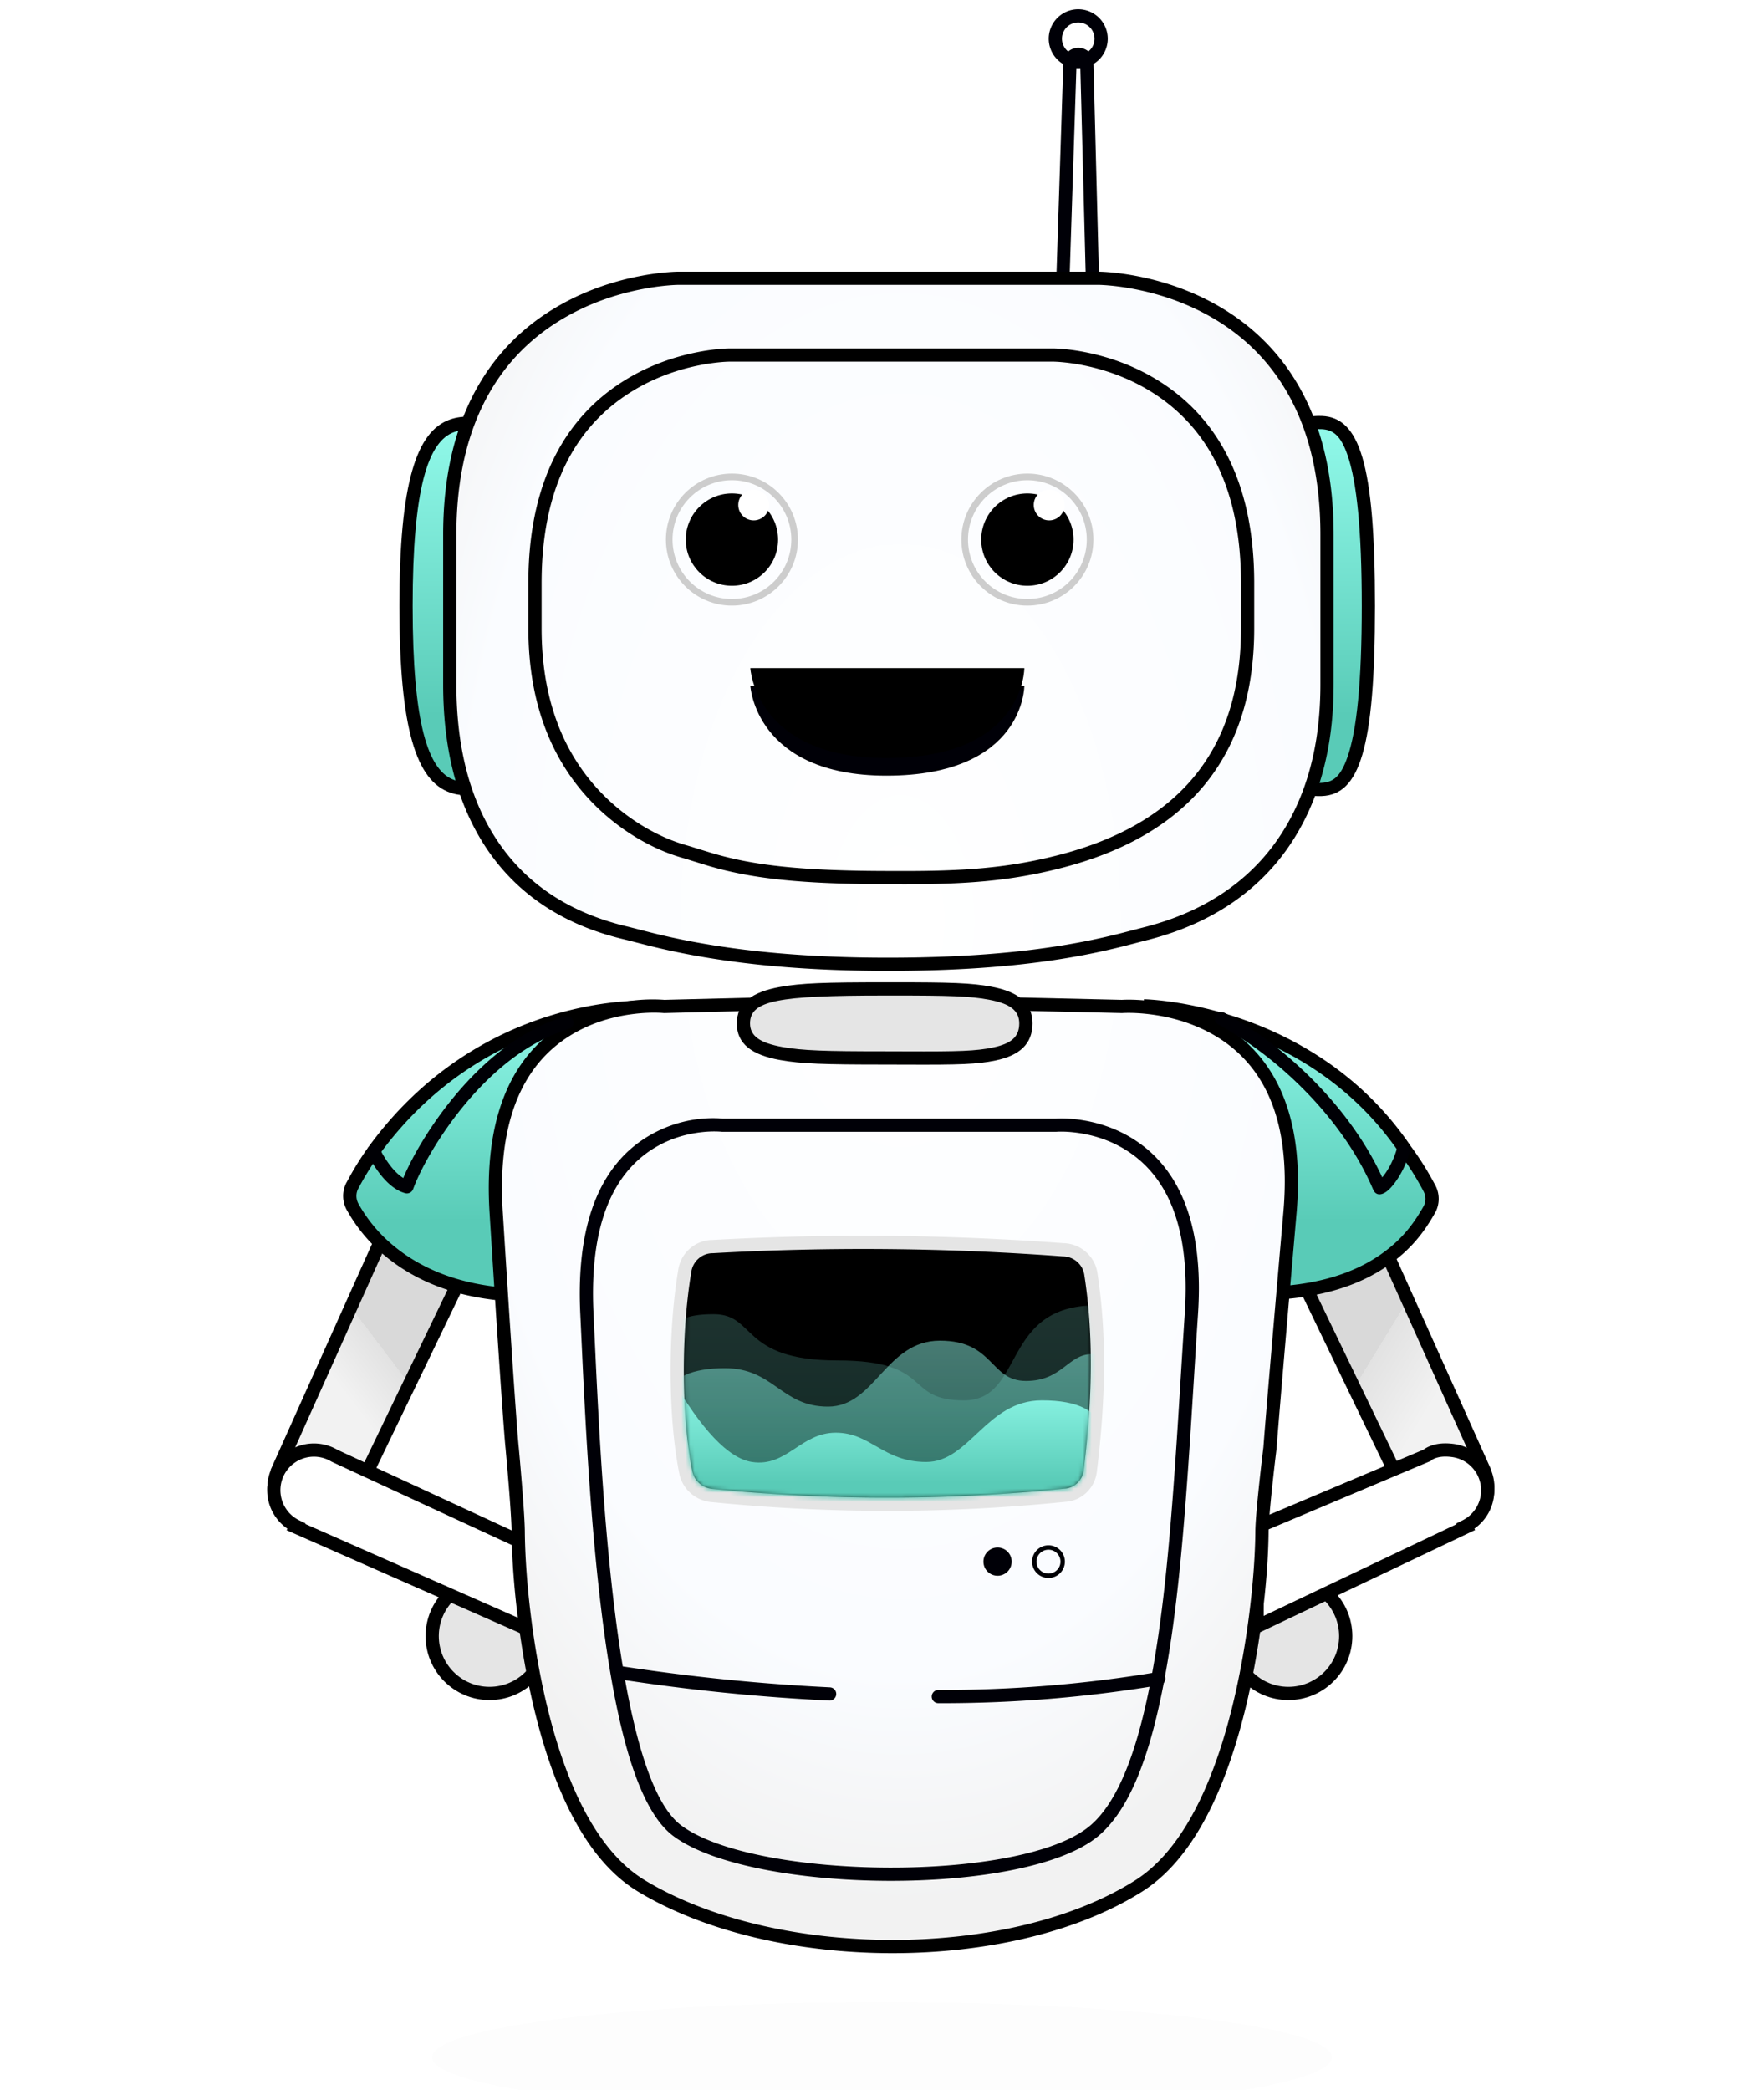 <svg xmlns="http://www.w3.org/2000/svg" xmlns:xlink="http://www.w3.org/1999/xlink" width="400" height="474" viewBox="0 -5 400 474">
    <defs>
        <linearGradient id="a" x1="37.495%" x2="50%" y1="69.54%" y2="54.312%">
            <stop offset="0%" stop-color="#F2F2F2"/>
            <stop offset="100%" stop-color="#E2E2E2"/>
            <stop offset="100%" stop-color="#D9D9D9"/>
        </linearGradient>
        <linearGradient id="b" x1="69.403%" x2="50%" y1="73.333%" y2="54.312%">
            <stop offset="0%" stop-color="#F2F2F2"/>
            <stop offset="100%" stop-color="#E2E2E2"/>
            <stop offset="100%" stop-color="#D9D9D9"/>
        </linearGradient>
        <linearGradient id="c" x1="50%" x2="50%" y1="-8.531%" y2="75.205%">
            <stop offset="0%" stop-color="#98FFF0"/>
            <stop offset="100%" stop-color="#59CBB7"/>
        </linearGradient>
        <radialGradient id="d" cx="51.412%" cy="37.949%" r="110.613%" fx="51.412%" fy="37.949%" gradientTransform="matrix(0 .526 -.595 0 .74 .11)">
            <stop offset="0%" stop-color="#FFF"/>
            <stop offset="76.599%" stop-color="#FAFCFF"/>
            <stop offset="100%" stop-color="#F2F2F2"/>
        </radialGradient>
        <path id="e" d="M.141.5h62.133s.102 20.388-31.271 20.388C1.242 20.888.14.5.14.5z"/>
        <filter id="f" width="106.4%" height="119.6%" x="-3.2%" y="-9.8%" filterUnits="objectBoundingBox">
            <feOffset dy="-4" in="SourceAlpha" result="shadowOffsetInner1"/>
            <feComposite in="shadowOffsetInner1" in2="SourceAlpha" k2="-1" k3="1" operator="arithmetic" result="shadowInnerInner1"/>
            <feColorMatrix in="shadowInnerInner1" values="0 0 0 0 0.29 0 0 0 0 0.29 0 0 0 0 0.29 0 0 0 1 0"/>
        </filter>
        <path id="g" d="M90.744 50.3c1.895-15.38 2.3-30.122.16-44.037a4.966 4.966 0 0 0-4.914-4.369 608.382 608.382 0 0 0-79.339-.723 4.949 4.949 0 0 0-4.91 4.374C-.454 18.631-.6 37.55 1.935 50.338A5.131 5.131 0 0 0 6.4 54.6a396.257 396.257 0 0 0 79.878-.035 4.725 4.725 0 0 0 4.466-4.265z"/>
        <filter id="i" width="100%" height="100%" x="0%" y="0%" filterUnits="objectBoundingBox">
            <feGaussianBlur in="SourceGraphic"/>
        </filter>
    </defs>
    <g fill="none" fill-rule="evenodd">
        <circle cx="111" cy="366" r="13" fill="#E5E5E5"/>
        <circle cx="292.153" cy="366" r="13" fill="#E5E5E5"/>
        <path fill="#000" fill-rule="nonzero" d="M111 380.5c-8.008 0-14.5-6.492-14.5-14.5s6.492-14.5 14.5-14.5 14.5 6.492 14.5 14.5-6.492 14.5-14.5 14.5zm0-3c6.351 0 11.5-5.149 11.5-11.5s-5.149-11.5-11.5-11.5-11.5 5.149-11.5 11.5 5.149 11.5 11.5 11.5zM292.153 380.5c-8.008 0-14.5-6.492-14.5-14.5s6.492-14.5 14.5-14.5 14.5 6.492 14.5 14.5-6.492 14.5-14.5 14.5zm0-3c6.351 0 11.5-5.149 11.5-11.5s-5.149-11.5-11.5-11.5-11.5 5.149-11.5 11.5 5.149 11.5 11.5 11.5z"/>
        <path fill="url(#a)" d="M19.526 81.472l-.178-.1a9.087 9.087 0 1 1-15.957-8.674l-.093-.05L34.862 2.317l19.747 6.384-35.083 72.771z" transform="translate(60 255)"/>
        <path fill="url(#b)" d="M259.979 81.472l.177-.1a9.088 9.088 0 1 0 15.958-8.675l.093-.05-31.564-70.339L224.9 8.691l35.079 72.781z" transform="translate(60 255)"/>
        <path fill="#000" fill-rule="nonzero" d="M112.51 264.6l-16.83-5.442-30.442 67.83.24.129-.796 1.344a7.587 7.587 0 1 0 13.323 7.243l.703-1.412.16.09 33.643-69.783zm-40.898 78.303a10.587 10.587 0 0 1-10.206-14.57l-.048-.025 32.686-72.832 22.663 7.327-36.523 75.759-.298-.167a10.588 10.588 0 0 1-8.274 4.508zM319.323 338.566l-36.521-75.773 22.659-7.326 32.686 72.84-.047.025a10.589 10.589 0 0 1-18.481 10.066l-.296.168zm1.473-4.278l.704 1.417a7.588 7.588 0 1 0 13.324-7.243l-.798-1.346.24-.129-30.441-67.838-16.827 5.44 33.637 69.79.16-.091z"/>
        <path fill="#FFF" d="M67.1 341.273l.1-.178a9.1 9.1 0 1 1 8.657-15.99l41.659 19.271 3.3 20.579L67.1 341.273zM332.4 341.273l-.1-.178a9.11 9.11 0 0 0-2.755-17.173c-4.237-.6-5.952 1.089-5.952 1.089l-38.541 16.262v22.517l47.348-22.517z"/>
        <path fill="#000" fill-rule="nonzero" d="M118.898 362.47l-2.737-17.068-40.934-18.936-.14-.074a7.6 7.6 0 1 0-7.23 13.354l1.43.697-.07.124 49.681 21.903zm-58.305-29.114a10.6 10.6 0 0 1 15.963-9.58l42.315 19.574 3.863 24.09-57.751-25.461.188-.335a10.6 10.6 0 0 1-4.578-8.288zM334.494 341.938l-50.942 24.226v-25.886l39.244-16.559c.28-.22.67-.46 1.173-.686 1.495-.67 3.422-.931 5.79-.596a10.61 10.61 0 0 1 4.564 19.197l.171.304zm-4.274-1.483l1.412-.703a7.61 7.61 0 0 0-2.297-14.345c-1.81-.256-3.166-.072-4.14.364-.34.152-.518.278-.55.309l-.204.201-37.89 15.987v19.147l43.755-20.807-.086-.153z"/>
        <g transform="translate(77)">
            <path fill="#000007" fill-rule="nonzero" d="M167.127 9l-1.55 47.763h3.6L167.94 9c-.285-.217-.544-.217-.813 0zm-1.885-2.333c1.357-1.097 3.147-1.097 4.517-.052l1.143.871 1.354 52.277h-9.777l1.694-52.233 1.069-.863zM167.5.092a3.69 3.69 0 1 0-.002 7.38 3.69 3.69 0 0 0 .002-7.38zm0-3a6.69 6.69 0 1 1-.003 13.38 6.69 6.69 0 0 1 .004-13.38z"/>
            <path fill="url(#c)" d="M70.035 223.408s-36.464-2.062-61.694 31.776a66.638 66.638 0 0 0-5.31 8.426 5.069 5.069 0 0 0 .05 5.271c3.1 5.455 12.7 18.869 37.457 19.788 14.226-60.844 29.497-65.261 29.497-65.261zm112.363-.326s37.6.652 59.32 32.737a66.545 66.545 0 0 1 5.3 8.426 5.073 5.073 0 0 1-.05 5.271c-3.1 5.455-11.287 17.838-36.011 18.757-9.366-57.806-28.557-65.191-28.557-65.191h-.002z"/>
            <path fill="#000" fill-rule="nonzero" d="M70.12 221.91l8.776.497-8.444 2.442c-.23.066-.841.385-1.79 1.13-1.704 1.34-3.641 3.454-5.754 6.514-6.16 8.923-12.367 23.663-18.178 45.551a378.953 378.953 0 0 0-2.731 10.967l-.282 1.203-1.235-.046c-11.431-.424-20.56-3.458-27.659-8.466-5.075-3.582-8.562-7.708-11.016-12.029-1.297-2.086-1.322-4.72-.101-6.766a68.155 68.155 0 0 1 5.432-8.62c5.693-7.635 12.224-13.852 19.43-18.772 8.92-6.09 18.464-9.947 28.092-12.006a74.825 74.825 0 0 1 9.976-1.456c2.113-.16 3.844-.194 5.128-.157.17.005.288.01.356.014zm-5.258 3.134a71.835 71.835 0 0 0-9.575 1.399c-9.265 1.98-18.449 5.692-27.027 11.55-6.936 4.735-13.224 10.722-18.713 18.083a65.638 65.638 0 0 0-5.227 8.302c-.683 1.146-.67 2.578.065 3.762 2.281 4.013 5.486 7.807 10.168 11.11 6.367 4.493 14.535 7.298 24.81 7.863.808-3.41 1.631-6.69 2.467-9.839 5.894-22.196 12.23-37.246 18.61-46.486 1.67-2.42 3.268-4.322 4.771-5.77l-.35.026zm123.85.96c4.068 4.1 8.105 10.177 11.849 18.612 4.783 10.776 8.755 24.679 11.66 42.097 10.215-.562 18.061-3.17 23.987-7.344 4.34-3.058 7.065-6.388 9.486-10.644.704-1.134.718-2.566-.002-3.779a65.423 65.423 0 0 0-5.216-8.286c-5.846-8.636-13.187-15.446-21.688-20.633-7.976-4.868-16.532-8.06-25.09-9.9a79.405 79.405 0 0 0-5.944-1.049c.315.292.634.6.957.927zm-3.272-1.202a51.672 51.672 0 0 0-2.292-.186c-.389-.023-.65-.032-.776-.034l.026-3h.28l.26.1c.36.139.946.437 1.724.944.96.626 1.997 1.436 3.092 2.452a68.88 68.88 0 0 0-2.314-.276zm-3.016-3.22c.165.003.466.014.894.038.703.04 1.515.104 2.427.197 2.594.265 5.48.71 8.584 1.377 8.868 1.907 17.736 5.215 26.022 10.272 8.856 5.404 16.514 12.508 22.573 21.462a67.542 67.542 0 0 1 5.383 8.55c1.256 2.11 1.23 4.744-.035 6.78-2.59 4.558-5.584 8.215-10.337 11.564-6.666 4.696-15.495 7.525-26.922 7.95l-1.325.05-.212-1.31c-2.883-17.795-6.864-31.882-11.657-42.679-3.601-8.113-7.435-13.885-11.237-17.715-1.303-1.313-2.5-2.29-3.558-2.979-.6-.391-.998-.594-1.163-.657l.537-1.395.026-1.505z"/>
            <path fill="url(#c)" d="M203.867 117.913c6.208-.11 14.423 4.963 14.423-41.493s-8.215-41.383-14.423-41.493M15.316 117.913c-6.208-.11-15.247 0-15.247-41.493s9.039-41.383 15.247-41.493" transform="translate(15 56)"/>
            <path fill="#000" fill-rule="nonzero" d="M218.894 175.413l-.054-3c.522-.009.918.006 1.855.059.967.054 1.41.068 1.924.048 2.708-.107 4.4-1.458 5.938-5.873 2.106-6.038 3.233-16.98 3.233-34.227 0-17.247-1.127-28.189-3.233-34.227-1.539-4.415-3.23-5.766-5.938-5.873-.515-.02-.957-.006-1.924.048-.937.053-1.333.068-1.855.059l.054-3c.421.008.772-.006 1.634-.054 1.06-.06 1.568-.076 2.21-.05 8.485.335 12.052 10.566 12.052 43.097 0 32.53-3.567 42.762-12.052 43.097-.642.026-1.15.01-2.21-.05-.862-.048-1.213-.062-1.634-.054zm-188.551-3l-.054 3-.097-.002c-2.428-.042-3.606-.161-5.13-.69-7.664-2.653-11.493-14.43-11.493-42.301 0-27.871 3.83-39.648 11.492-42.302 1.525-.528 2.703-.647 5.13-.689.05 0 .05 0 .098-.002l.054 3-.099.001c-2.12.037-3.07.133-4.201.525-5.989 2.074-9.474 12.791-9.474 39.467s3.485 37.393 9.474 39.467c1.13.392 2.082.488 4.201.525l.099.001z"/>
            <path fill="url(#d)" d="M208.91 94.18c0 9.937-1.589 18.175-4.202 25.004-7.968 20.824-25.462 28.55-36.481 31.416-7.33 1.797-23.135 7.055-58.946 7.055-35.811 0-53.188-5.62-59.184-7.055-10.428-2.425-26.701-9.074-34.947-28.232-1.217-2.828-2.259-5.928-3.082-9.328-1.324-5.475-2.08-11.725-2.08-18.862V60.207c0-5.567.476-10.602 1.338-15.153.71-3.755 1.683-7.18 2.867-10.307C26.542 2.117 61.84 2.096 61.84 2.096h95.215s30.557.018 44.756 26.3c4.298 7.954 7.098 18.316 7.098 31.811V94.18zm-12.925 173.09s.218-3.893 4.525-53.327c4.342-49.845-38.105-46.724-38.105-46.724l-54.438-1.243-49.356 1.243s-41.305-4.216-38.1 46.724c3.112 49.525 3.619 53.327 3.619 53.327s1.341 14.458 1.378 19.022c.122 14.972 4.487 66.176 27.925 80.339 30 18.127 83.491 18.563 112.801 0 23.139-14.656 27.8-65.367 27.925-80.339.033-4.564 1.826-19.022 1.826-19.022z" transform="translate(15 56)"/>
            <path fill="#000" fill-rule="nonzero" d="M76.818 59.596l-.098.002c-.113.002-.248.006-.405.011-.453.018-.983.049-1.582.097a55.426 55.426 0 0 0-5.718.777c-5.926 1.11-11.85 3.103-17.367 6.197-9.502 5.327-16.797 13.352-21.053 24.598-1.18 3.118-2.116 6.467-2.795 10.055-.867 4.578-1.312 9.532-1.312 14.874v33.971c0 6.801.696 12.96 2.038 18.509.785 3.244 1.79 6.27 3.002 9.088 6.683 15.526 18.963 23.889 33.918 27.366.635.152 4.258 1.096 5.476 1.398 2.886.717 5.73 1.348 8.904 1.95 12.216 2.315 26.658 3.666 44.455 3.666 18.691 0 33.128-1.385 45.197-3.795 2.76-.552 5.26-1.127 7.925-1.803.95-.241 4.65-1.214 5.446-1.409 15.925-4.142 29-13.624 35.458-30.5 2.687-7.022 4.103-15.15 4.103-24.468v-33.973c0-12.47-2.417-22.769-6.917-31.099-4.378-8.103-10.614-14.151-18.244-18.428-5.517-3.094-11.441-5.088-17.367-6.197a55.428 55.428 0 0 0-5.718-.777 37.599 37.599 0 0 0-1.582-.097c-.266-.01-.444-.013-.526-.013H76.818zM225.41 150.18c0 9.674-1.48 18.166-4.301 25.54-6.852 17.907-20.725 27.967-37.525 32.337-.788.193-4.47 1.16-5.444 1.408a157.4 157.4 0 0 1-8.074 1.836c-12.266 2.45-26.9 3.854-45.785 3.854-17.984 0-32.613-1.369-45.014-3.719a162.182 162.182 0 0 1-9.068-1.985c-1.246-.31-4.851-1.249-5.442-1.39-15.794-3.672-28.874-12.58-35.984-29.1-1.28-2.974-2.338-6.162-3.163-9.568-1.4-5.786-2.122-12.182-2.122-19.215v-33.971c0-5.526.462-10.666 1.364-15.432.711-3.757 1.695-7.275 2.938-10.56 4.516-11.933 12.297-20.493 22.391-26.152 5.825-3.266 12.055-5.363 18.282-6.53a58.413 58.413 0 0 1 6.03-.817 40.577 40.577 0 0 1 2.171-.118l.125-.002h95.268c.12 0 .334.004.638.016.496.018 1.068.052 1.71.104 1.822.146 3.85.41 6.03.818 6.227 1.166 12.456 3.263 18.282 6.529 8.106 4.544 14.755 10.993 19.415 19.62 4.746 8.784 7.278 19.572 7.278 32.524v33.973zm-47.685 71.52c1.9-.073 4.37.023 7.204.425 4.233.598 8.413 1.772 12.335 3.66 14.077 6.778 21.772 20.97 19.74 44.288-1.884 21.626-3.136 36.257-3.877 45.195-.259 3.127-.436 5.318-.545 6.737-.065.843-.093 1.24-.1 1.349l-.008.1c-.015.114-.041.331-.078.638a536.327 536.327 0 0 0-1.071 9.523c-.412 4.036-.654 7.086-.666 8.69-.09 10.848-1.92 26.734-5.377 40.637-4.885 19.65-12.473 34.133-23.245 40.956-29.565 18.724-83.654 18.583-114.38.017-10.92-6.6-18.537-21.035-23.387-40.793-3.41-13.889-5.172-29.738-5.262-40.818-.013-1.62-.198-4.677-.51-8.726a756.157 756.157 0 0 0-.804-9.525c-.027-.31-.047-.53-.05-.585-.02-.148-.062-.569-.136-1.439-.121-1.42-.29-3.612-.517-6.743-.645-8.931-1.615-23.577-2.977-45.249-1.484-23.582 6.145-37.816 19.8-44.476 6.686-3.26 13.602-4.195 19.285-3.882.242.013.431.027.563.038l49.34-1.24 54.37 1.24.353-.016zm31.866 100.074c.11-1.425.287-3.622.547-6.754.74-8.943 1.993-23.578 3.878-45.207 1.925-22.1-5.123-35.099-18.053-41.325-3.623-1.744-7.51-2.835-11.454-3.393-2.644-.374-4.936-.464-6.667-.396-.168.006-.278.012-.327.016l-.144.004-54.366-1.243-49.356 1.243-.19-.008a12.859 12.859 0 0 0-.525-.037c-1.83-.1-4.148-.036-6.765.317-3.808.515-7.55 1.565-11.04 3.267-12.523 6.108-19.53 19.182-18.121 41.59 1.361 21.664 2.331 36.301 2.976 45.222.225 3.119.393 5.3.513 6.705.07.825.108 1.208.127 1.356a381.684 381.684 0 0 1 .216 2.397 759.103 759.103 0 0 1 .65 7.82c.317 4.119.504 7.22.518 8.932.088 10.86 1.825 26.479 5.176 40.127 4.677 19.053 11.961 32.859 22.025 38.94 29.765 17.985 82.632 18.124 111.222.017 9.956-6.306 17.224-20.18 21.94-39.146 3.397-13.662 5.2-29.316 5.288-39.937.013-1.73.26-4.838.681-8.97a556.453 556.453 0 0 1 1.15-10.178c.012-.176.041-.59.1-1.36z"/>
            <path fill="#000005" fill-rule="nonzero" d="M160.75 352.812a3.711 3.711 0 0 1-3.719-3.703 3.711 3.711 0 0 1 3.719-3.703 3.711 3.711 0 0 1 3.719 3.703 3.711 3.711 0 0 1-3.719 3.703zm0-1a2.711 2.711 0 0 0 2.719-2.703 2.711 2.711 0 0 0-2.719-2.703 2.711 2.711 0 0 0-2.719 2.703 2.711 2.711 0 0 0 2.719 2.703z"/>
            <circle cx="149.203" cy="349.109" r="3.203" fill="#000007" fill-rule="nonzero"/>
            <path stroke="#000007" stroke-linecap="round" stroke-linejoin="round" stroke-width="3" d="M135.774 379.708a296.95 296.95 0 0 0 49.972-4.079m-121.773-1.281a456.842 456.842 0 0 0 47.147 4.762"/>
            <path fill="#000007" fill-rule="nonzero" d="M77.473 408.921c16.67 12.425 77.366 13.082 92.72.059 6.3-5.342 10.86-16.962 14.077-34.651 2.577-14.162 4.135-30.344 5.796-56.235a3280.484 3280.484 0 0 0 .6-9.573l.197-3.178c.346-5.588.566-9.074.804-12.662 1.332-20.075-4.32-31.905-14.497-37.576-2.875-1.602-5.96-2.605-9.089-3.118-2.094-.343-3.906-.426-5.267-.365-.127.006-.209.01-.242.014l-.126.005H86.795l-.174-.01a8.628 8.628 0 0 0-.394-.032c-1.441-.09-3.275-.031-5.35.292-3.02.472-5.989 1.431-8.76 2.988-9.89 5.559-15.515 17.46-14.54 37.83.083 1.749.42 9.042.505 10.828.223 4.7.423 8.671.641 12.634.567 10.297 1.205 19.52 1.997 28.268 3.205 35.417 8.596 58.403 16.753 64.482zm85.207-160.296c1.556-.07 3.573.022 5.887.402 3.453.566 6.865 1.675 10.064 3.457 11.246 6.268 17.435 19.219 16.03 40.395a2765.66 2765.66 0 0 0-.804 12.65l-.196 3.177-.198 3.187c-.15 2.41-.278 4.445-.403 6.393-1.668 26.001-3.235 42.27-5.838 56.58-3.335 18.328-8.101 30.477-15.088 36.402-16.463 13.962-78.703 13.289-96.453.059-9.188-6.848-14.645-30.118-17.949-66.618-.795-8.787-1.436-18.044-2.004-28.373-.219-3.972-.42-7.95-.642-12.657-.085-1.788-.423-9.08-.506-10.827-1.026-21.439 5.115-34.433 16.068-40.588 5.462-3.07 11.116-3.952 15.767-3.659.195.012.349.025.46.036h75.514c.072-.005.17-.01.291-.016z"/>
            <path fill="#000005" fill-rule="nonzero" d="M236.804 261.513c1.175-1.542 2.254-3.65 2.912-5.908a1.5 1.5 0 0 1 2.88.84c-.762 2.616-2.01 5.056-3.406 6.886-.616.81-1.232 1.454-1.782 1.859-1.092.801-2.402 1.038-3.052-.488-6.595-15.497-20.925-29.677-35.074-37.385a1.5 1.5 0 0 1 1.436-2.634c14.23 7.752 28.566 21.734 35.713 37.295.12-.142.246-.298.373-.465zM26.028 243.607c7.366-8.882 15.87-15.345 25.136-18.163a1.5 1.5 0 0 1 .872 2.87c-8.63 2.624-16.677 8.74-23.699 17.208-5.344 6.443-9.77 13.99-11.662 19.113a1.5 1.5 0 0 1-1.816.923c-2.124-.602-4.033-2.204-5.782-4.478a25.848 25.848 0 0 1-1.99-3.023 20.96 20.96 0 0 1-.734-1.401 1.5 1.5 0 0 1 2.721-1.262 22.225 22.225 0 0 0 .624 1.187 22.895 22.895 0 0 0 1.757 2.67c.982 1.278 1.996 2.261 2.99 2.867 2.237-5.33 6.512-12.396 11.583-18.51z"/>
            <path fill="#000" fill-rule="nonzero" d="M88.358 74.008h73.496c.385 0 1.071.028 2.018.107a47.76 47.76 0 0 1 5.152.733c5.318 1.043 10.638 2.92 15.613 5.842 14.225 8.357 22.764 23.395 22.764 46.544v10.267c0 30.238-16.325 47.258-43.624 54.296-11.745 3.028-22.03 3.76-36.984 3.709a471.757 471.757 0 0 0-1.835-.005c-20.64 0-31.612-1.32-41.132-4.11a469.251 469.251 0 0 1-4.843-1.493c-.505-.155-.96-.291-1.399-.418-6.513-1.878-14.075-6.067-20.397-12.617-9.103-9.433-14.375-22.425-14.375-39.363v-10.266c0-23.148 8.539-38.187 22.764-46.543 4.975-2.923 10.294-4.8 15.612-5.843a47.76 47.76 0 0 1 5.152-.733 26.19 26.19 0 0 1 2.018-.107zm-.434 3.012c-.381.015-.827.042-1.331.085a44.773 44.773 0 0 0-4.828.687c-5.005.982-10.01 2.747-14.67 5.485-13.304 7.816-21.283 21.869-21.283 43.957V137.5c0 16.16 4.969 28.405 13.534 37.28 5.927 6.142 13.03 10.076 19.07 11.818.456.132.926.272 1.446.431-.17-.052 3.652 1.144 4.808 1.482 9.22 2.703 19.916 3.99 40.288 3.99.463 0 .746 0 1.845.005 14.713.05 24.796-.667 36.225-3.614 26.08-6.724 41.373-22.668 41.373-51.391v-10.267c0-22.089-7.98-36.141-21.284-43.957-4.66-2.738-9.665-4.503-14.67-5.485a44.774 44.774 0 0 0-4.828-.687c-.504-.043-.95-.07-1.33-.085-.223-.01-.37-.012-.436-.012H88.36c-.067 0-.214.003-.436.012z"/>
            <g transform="translate(93 150)">
                <use fill="#000007" xlink:href="#e"/>
                <use fill="#000" filter="url(#f)" xlink:href="#e"/>
            </g>
            <path fill="#E5E5E5" d="M123.6 219.239c19.791 0 32.022-.263 32.022 7.828 0 8.74-12.231 7.828-32.022 7.828-19.791 0-32.023-.064-32.023-7.828.001-7.713 12.233-7.828 32.023-7.828z"/>
            <path fill="#000" fill-rule="nonzero" d="M123.6 220.739c-24.265 0-30.522 1.123-30.523 6.328 0 2.802 2.147 4.42 7.353 5.349 4.573.815 9.627.979 23.17.979 1.436 0 2.646.004 4.96.014 11.775.05 15.759-.08 19.544-.868 4.284-.893 6.018-2.477 6.018-5.474 0-2.87-1.99-4.47-6.866-5.384-4.278-.802-8.824-.95-21.865-.944H123.6zm0-3h1.79c13.275-.006 17.876.144 22.419.995 6.127 1.148 9.313 3.71 9.313 8.333 0 4.635-2.87 7.257-8.406 8.41-4.084.852-8.126.983-20.169.932-2.31-.01-3.516-.014-4.947-.014-13.76 0-18.873-.166-23.696-1.026-6.464-1.152-9.827-3.688-9.827-8.302 0-4.592 3.366-7.123 9.826-8.283 4.84-.868 10.123-1.045 23.697-1.045z"/>
            <g transform="translate(78 278)">
                <mask id="h" fill="#fff">
                    <use xlink:href="#g"/>
                </mask>
                <path fill="#000" stroke="#E5E5E5" stroke-width="3" d="M92.235 50.465c-.306 3.063-2.805 5.444-5.805 5.592a397.802 397.802 0 0 1-80.205.033C3.29 55.745.935 53.499.464 50.63-2.028 38.062-2.042 19.03.25 5.37c.38-3.246 3.13-5.695 6.316-5.697a609.882 609.882 0 0 1 79.485.721c3.237.039 5.951 2.468 6.335 5.641 2.038 13.255 1.9 27.772-.152 44.43z"/>
                <path fill="url(#c)" d="M-1.917 19.65c-.626-3.102 2.289-4.652 8.745-4.652 9.684 0 5.967 10.492 28.05 10.492 22.084 0 14.832 9.052 28.706 9.052C77.458 34.542 71.886 13 93.523 13c1.909 0 2.865 4.792 2.867 14.375l-2.867 28.79-45.252 5.398-46.028-4.088-4.16-37.826z" mask="url(#h)" opacity=".45"/>
                <path fill="url(#c)" d="M-4 33.335c1.465-4.06 5.92-6.09 13.365-6.09 11.167 0 12.687 8.717 23.394 8.717C43.467 35.962 45.795 21 58.142 21s11.242 9.14 19.506 9.14 9.478-6.088 14.985-6.088c3.672 0 4.628 1.064 2.868 3.192l-2.868 28.79-45.251 5.397-46.029-4.087L-4 33.335z" mask="url(#h)" opacity=".7"/>
                <path fill="url(#c)" d="M-2.869 29.219c6.963 12.056 13.09 18.487 18.379 19.294 7.934 1.21 11.017-6.638 19.01-6.638 7.994 0 10.69 6.638 20.517 6.638 9.826 0 13.652-13.972 26.212-13.972 8.374 0 13.006 2.445 13.898 7.334l-2.078 15.118-45.252 4.189L1.79 58.009-2.87 29.22z" mask="url(#h)"/>
            </g>
        </g>
        <ellipse cx="200" cy="461.5" fill="#000" fill-rule="nonzero" filter="url(#i)" opacity=".1" rx="102" ry="12.5" style="mix-blend-mode:multiply"/>
        <g fill-rule="nonzero">
            <g transform="translate(151 102)">
                <path fill="#CDCDCD" d="M14.969 28.828c7.439 0 13.469-6.03 13.469-13.469 0-7.439-6.03-13.469-13.469-13.469C7.53 1.89 1.5 7.92 1.5 15.359c0 7.439 6.03 13.469 13.469 13.469zm0 1.5C6.702 30.328 0 23.626 0 15.359S6.702.39 14.969.39s14.969 6.702 14.969 14.969-6.702 14.969-14.969 14.969z"/>
                <path fill="#000" d="M14.969 25.828c5.782 0 10.469-4.687 10.469-10.469 0-5.782-4.687-10.469-10.469-10.469C9.187 4.89 4.5 9.577 4.5 15.359c0 5.782 4.687 10.469 10.469 10.469z"/>
                <circle cx="19.906" cy="7.5" r="3.5" fill="#FFF"/>
            </g>
        </g>
        <g fill-rule="nonzero">
            <g transform="translate(218 102)">
                <path fill="#000" d="M14.969 25.828c5.782 0 10.469-4.687 10.469-10.469 0-5.782-4.687-10.469-10.469-10.469C9.187 4.89 4.5 9.577 4.5 15.359c0 5.782 4.687 10.469 10.469 10.469z"/>
                <path fill="#CDCDCD" d="M14.969 28.828c7.439 0 13.469-6.03 13.469-13.469 0-7.439-6.03-13.469-13.469-13.469C7.53 1.89 1.5 7.92 1.5 15.359c0 7.439 6.03 13.469 13.469 13.469zm0 1.5C6.702 30.328 0 23.626 0 15.359S6.702.39 14.969.39s14.969 6.702 14.969 14.969-6.702 14.969-14.969 14.969z"/>
                <circle cx="19.906" cy="7.5" r="3.5" fill="#FFF"/>
            </g>
        </g>
    </g>
</svg>
